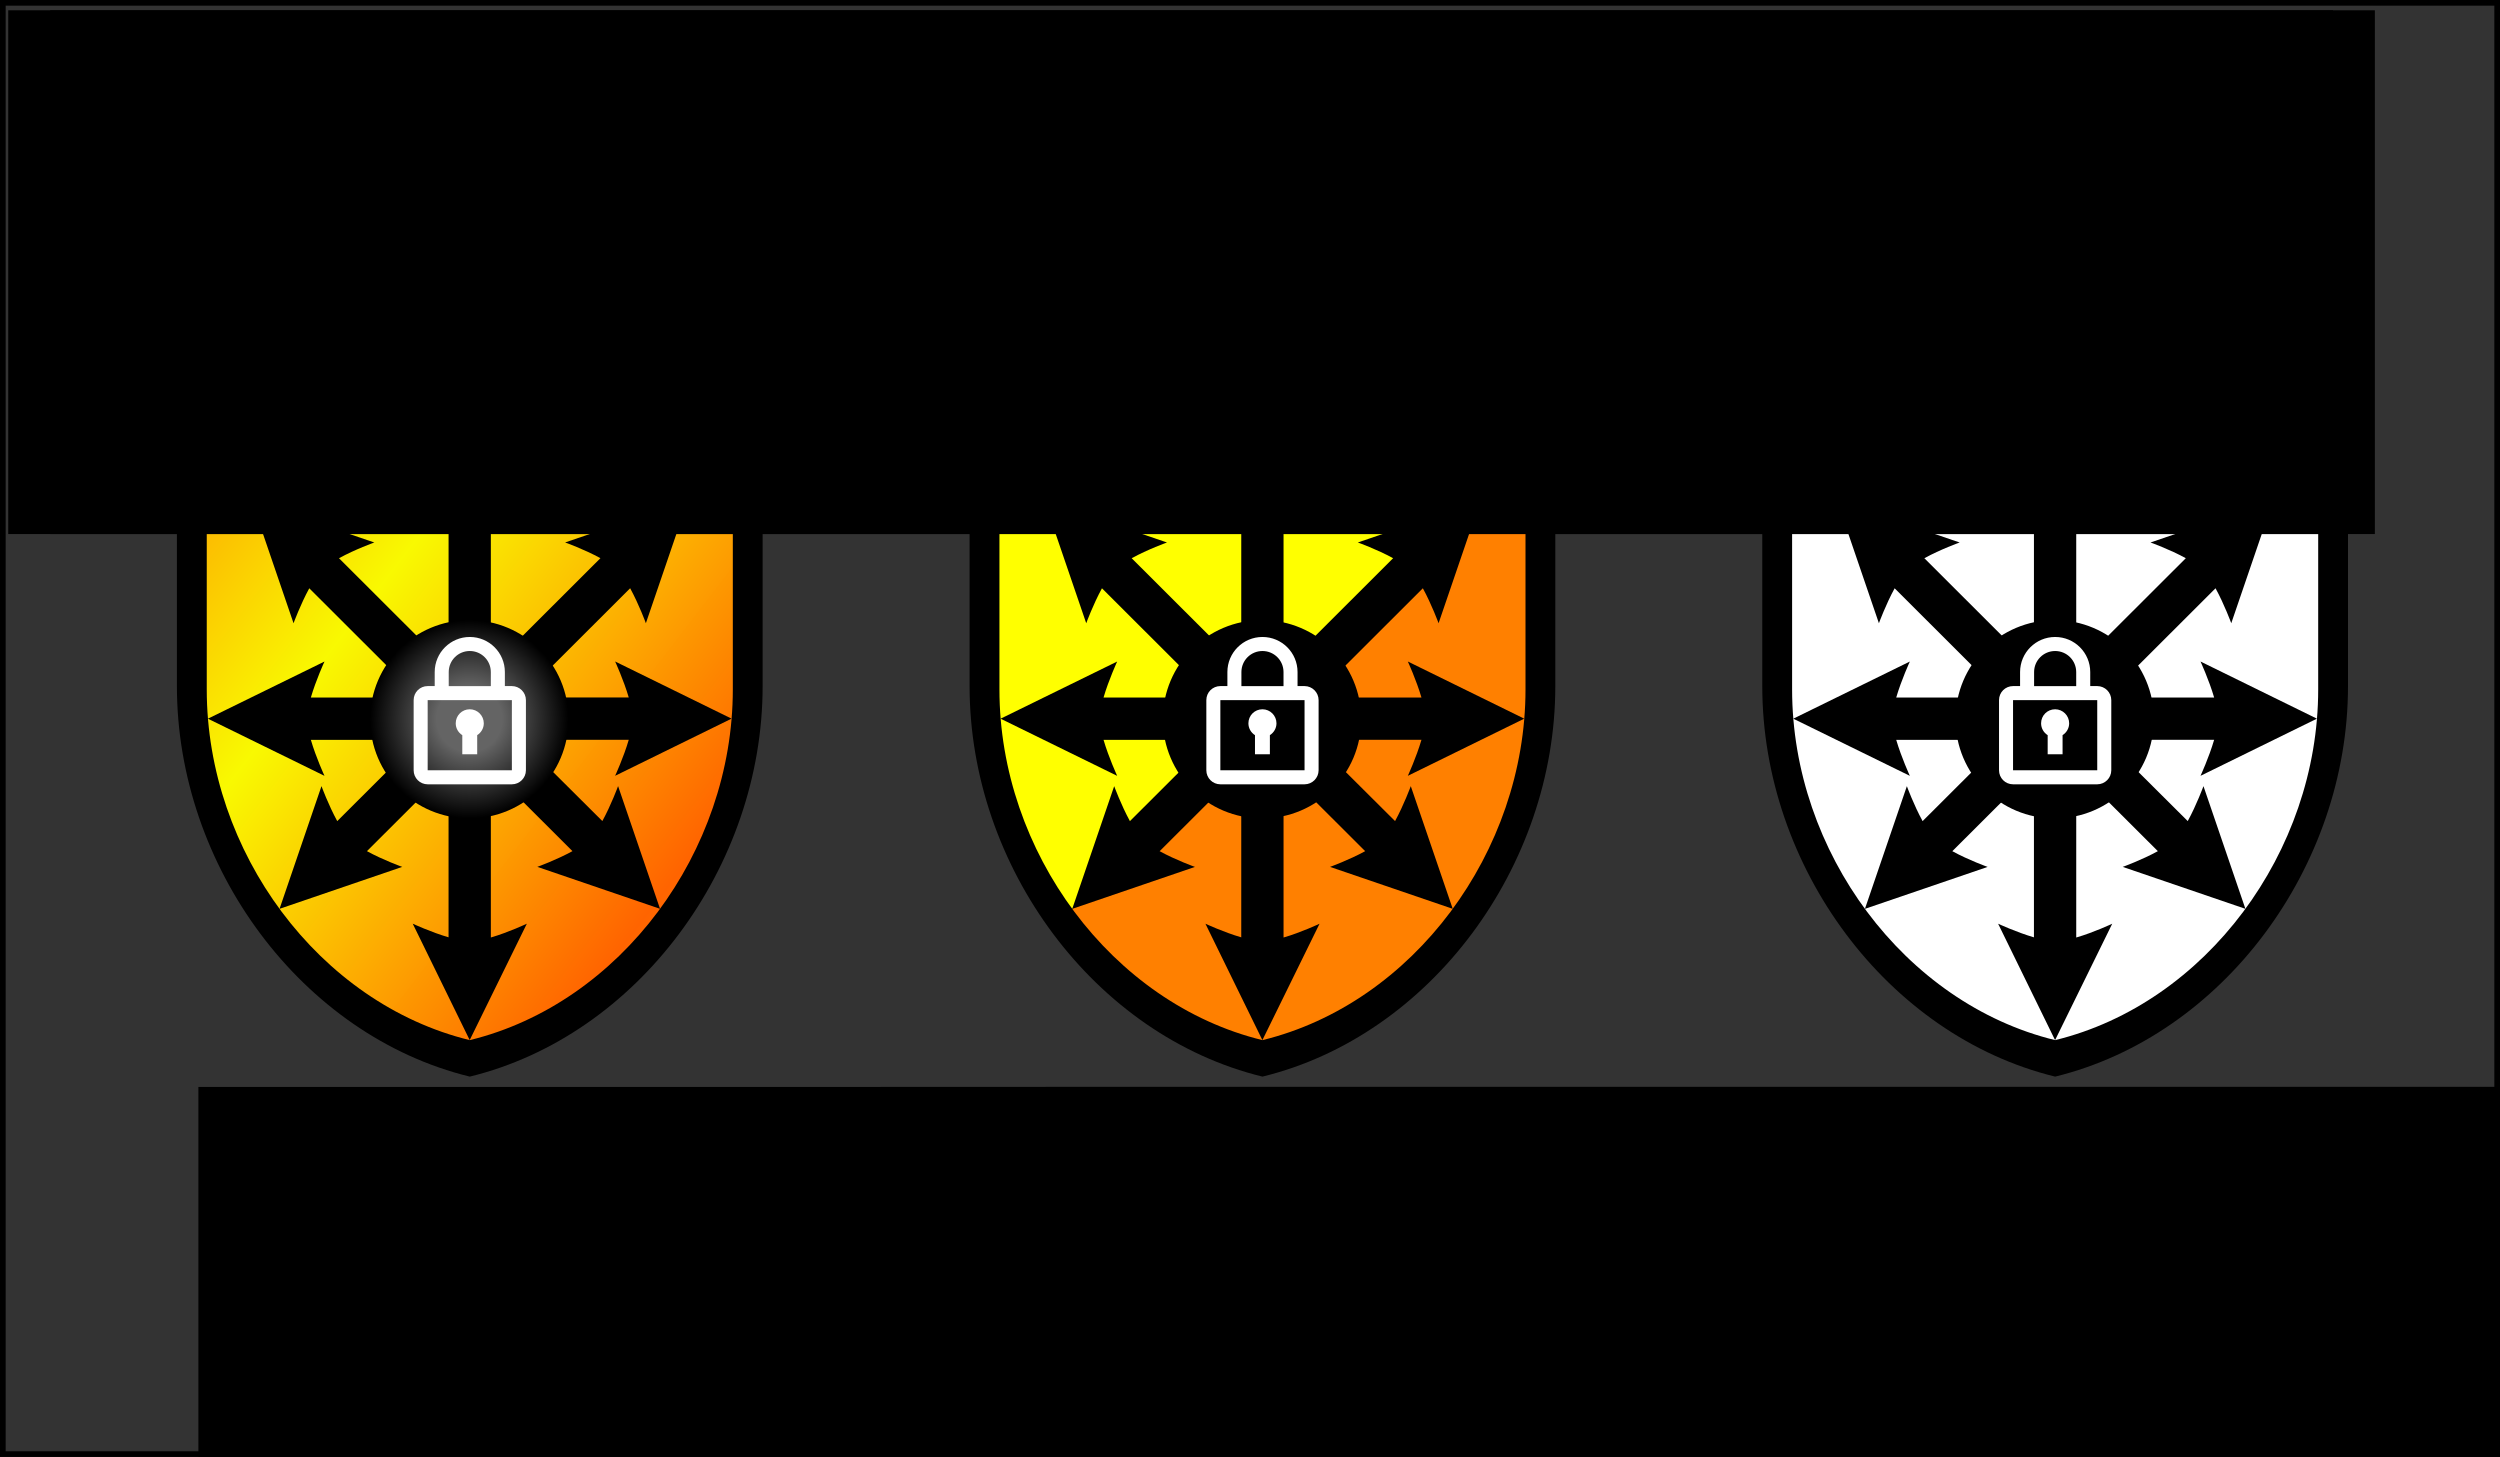 <?xml version="1.0" encoding="UTF-8" standalone="no"?>
<!-- Created with Inkscape (http://www.inkscape.org/) -->

<svg
   xmlns:dc="http://purl.org/dc/elements/1.1/"
   xmlns:cc="http://creativecommons.org/ns#"
   xmlns:rdf="http://www.w3.org/1999/02/22-rdf-syntax-ns#"
   xmlns:svg="http://www.w3.org/2000/svg"
   xmlns="http://www.w3.org/2000/svg"
   xmlns:xlink="http://www.w3.org/1999/xlink"
   xmlns:sodipodi="http://sodipodi.sourceforge.net/DTD/sodipodi-0.dtd"
   xmlns:inkscape="http://www.inkscape.org/namespaces/inkscape"
   width="447"
   height="260.5"
   viewBox="0 0 118.269 68.924"
   version="1.1"
   id="svg8"
   inkscape:version="0.48.5 r10040"
   sodipodi:docname="CHAOS_v3.1.svg"
   inkscape:export-filename="/home/antonio/Documenti/Programmazione/C++/C.H.A.O.S./CHAOSv3.1.png"
   inkscape:export-xdpi="90"
   inkscape:export-ydpi="90">
  <rect x="0" y="0" width="118.269" height="68.924" fill="#333333" stroke="none"/>
  <defs
     id="defs2">
    <linearGradient
       id="linearGradient4481">
      <stop
         style="stop-color:#323232;stop-opacity:1;"
         offset="0"
         id="stop4483" />
      <stop
         id="stop4499"
         offset="0.12"
         style="stop-color:#ffffff;stop-opacity:1;" />
      <stop
         id="stop4497"
         offset="0.25"
         style="stop-color:#323232;stop-opacity:1;" />
      <stop
         id="stop4495"
         offset="0.37"
         style="stop-color:#ffffff;stop-opacity:1;" />
      <stop
         id="stop4493"
         offset="0.5"
         style="stop-color:#323232;stop-opacity:1;" />
      <stop
         id="stop4489"
         offset="0.62"
         style="stop-color:#ffffff;stop-opacity:1;" />
      <stop
         style="stop-color:#323232;stop-opacity:1;"
         offset="0.75"
         id="stop4491" />
      <stop
         id="stop4501"
         offset="0.87"
         style="stop-color:#ffffff;stop-opacity:1;" />
      <stop
         style="stop-color:#323232;stop-opacity:1;"
         offset="1"
         id="stop4485" />
    </linearGradient>
    <linearGradient
       id="linearGradient4408">
      <stop
         style="stop-color:#646464;stop-opacity:1;"
         offset="0"
         id="stop4410" />
      <stop
         id="stop4420"
         offset="0.33"
         style="stop-color:#646464;stop-opacity:1;" />
      <stop
         style="stop-color:#000000;stop-opacity:1;"
         offset="1"
         id="stop4412" />
    </linearGradient>
    <linearGradient
       inkscape:collect="always"
       id="linearGradient7343">
      <stop
         style="stop-color:#ff6400;stop-opacity:1"
         offset="0"
         id="stop7339" />
      <stop
         style="stop-color:#ffff00;stop-opacity:0.972"
         offset="1"
         id="stop7341" />
    </linearGradient>
    <linearGradient
       inkscape:collect="always"
       xlink:href="#linearGradient7343"
       id="linearGradient4394"
       gradientUnits="userSpaceOnUse"
       gradientTransform="matrix(2,0,0,2,37.501,-297.003)"
       spreadMethod="reflect"
       x1="13.933"
       y1="291.491"
       x2="6.225"
       y2="285.568" />
    <linearGradient
       inkscape:collect="always"
       xlink:href="#linearGradient7343"
       id="linearGradient4521"
       gradientUnits="userSpaceOnUse"
       gradientTransform="matrix(2,0,0,2,37.501,-297.003)"
       spreadMethod="reflect"
       x1="13.933"
       y1="291.491"
       x2="6.225"
       y2="285.568" />
    <radialGradient
       inkscape:collect="always"
       xlink:href="#linearGradient4408"
       id="radialGradient4523"
       gradientUnits="userSpaceOnUse"
       cx="375.032"
       cy="63.963"
       fx="375.032"
       fy="63.963"
       r="13.037" />
    <linearGradient
       inkscape:collect="always"
       xlink:href="#linearGradient7343"
       id="linearGradient4548"
       gradientUnits="userSpaceOnUse"
       gradientTransform="matrix(7.559,0,0,7.559,539.735,-1872.049)"
       spreadMethod="reflect"
       x1="13.933"
       y1="291.491"
       x2="6.225"
       y2="285.568" />
    <radialGradient
       inkscape:collect="always"
       xlink:href="#linearGradient4408"
       id="radialGradient4550"
       gradientUnits="userSpaceOnUse"
       cx="375.032"
       cy="63.963"
       fx="375.032"
       fy="63.963"
       r="13.037" />
    <linearGradient
       inkscape:collect="always"
       xlink:href="#linearGradient7343"
       id="linearGradient4552"
       gradientUnits="userSpaceOnUse"
       gradientTransform="matrix(7.559,0,0,7.559,141.735,-2117.049)"
       spreadMethod="reflect"
       x1="13.933"
       y1="291.491"
       x2="6.225"
       y2="285.568" />
    <linearGradient
       inkscape:collect="always"
       xlink:href="#linearGradient7343"
       id="linearGradient4566"
       gradientUnits="userSpaceOnUse"
       gradientTransform="matrix(2,0,0,2,37.501,-297.003)"
       spreadMethod="reflect"
       x1="13.933"
       y1="291.491"
       x2="6.225"
       y2="285.568" />
    <linearGradient
       inkscape:collect="always"
       xlink:href="#linearGradient7343"
       id="linearGradient3032"
       gradientUnits="userSpaceOnUse"
       gradientTransform="matrix(2,0,0,2,7.36e-4,-297.003)"
       spreadMethod="reflect"
       x1="13.933"
       y1="291.491"
       x2="6.225"
       y2="285.568" />
    <linearGradient
       spreadMethod="reflect"
       gradientUnits="userSpaceOnUse"
       y2="289.422"
       x2="7.115"
       y1="289.422"
       x1="9.848"
       id="linearGradient7353"
       xlink:href="#linearGradient7351"
       inkscape:collect="always" />
    <linearGradient
       gradientTransform="matrix(2,0,0,2,8.1076389e-4,-297.003)"
       spreadMethod="reflect"
       gradientUnits="userSpaceOnUse"
       y2="285.568"
       x2="6.225"
       y1="291.491"
       x1="13.933"
       id="linearGradient7345"
       xlink:href="#linearGradient7343-7"
       inkscape:collect="always" />
    <linearGradient
       id="linearGradient7343-7"
       inkscape:collect="always">
      <stop
         id="stop7339-5"
         offset="0"
         style="stop-color:#ff6400;stop-opacity:1" />
      <stop
         id="stop7341-3"
         offset="1"
         style="stop-color:#ffff00;stop-opacity:0.972" />
    </linearGradient>
    <linearGradient
       id="linearGradient7351"
       inkscape:collect="always">
      <stop
         id="stop7347"
         offset="0"
         style="stop-color:#969696;stop-opacity:1" />
      <stop
         id="stop7349"
         offset="1"
         style="stop-color:#ffffff;stop-opacity:1" />
    </linearGradient>
    <linearGradient
       inkscape:collect="always"
       xlink:href="#linearGradient7343-7"
       id="linearGradient3904"
       gradientUnits="userSpaceOnUse"
       gradientTransform="matrix(2,0,0,2,-32.586,-297.003)"
       spreadMethod="reflect"
       x1="13.933"
       y1="291.491"
       x2="6.225"
       y2="285.568" />
    <radialGradient
       inkscape:collect="always"
       xlink:href="#linearGradient4408"
       id="radialGradient3805"
       cx="-36.77"
       cy="56.229"
       fx="-36.77"
       fy="56.229"
       r="9.899"
       gradientUnits="userSpaceOnUse" />
    <linearGradient
       inkscape:collect="always"
       xlink:href="#linearGradient7343"
       id="linearGradient3817"
       gradientUnits="userSpaceOnUse"
       gradientTransform="matrix(7.559,0,0,7.559,141.735,-2117.049)"
       spreadMethod="reflect"
       x1="13.933"
       y1="291.491"
       x2="6.225"
       y2="285.568" />
    <radialGradient
       inkscape:collect="always"
       xlink:href="#linearGradient4408"
       id="radialGradient3819"
       gradientUnits="userSpaceOnUse"
       cx="-36.77"
       cy="56.229"
       fx="-36.77"
       fy="56.229"
       r="9.899" />
    <linearGradient
       inkscape:collect="always"
       xlink:href="#linearGradient7343"
       id="linearGradient3834"
       gradientUnits="userSpaceOnUse"
       gradientTransform="matrix(7.559,0,0,7.559,418.735,-2117.049)"
       spreadMethod="reflect"
       x1="13.933"
       y1="291.491"
       x2="6.225"
       y2="285.568" />
    <linearGradient
       inkscape:collect="always"
       xlink:href="#linearGradient7343"
       id="linearGradient3850"
       gradientUnits="userSpaceOnUse"
       gradientTransform="matrix(2,0,0,2,72.486,-283.626)"
       spreadMethod="reflect"
       x1="13.933"
       y1="291.491"
       x2="6.225"
       y2="285.568" />
    <linearGradient
       inkscape:collect="always"
       xlink:href="#linearGradient7343"
       id="linearGradient3058"
       gradientUnits="userSpaceOnUse"
       gradientTransform="matrix(2,0,0,2,7.36e-4,-297.003)"
       spreadMethod="reflect"
       x1="13.933"
       y1="291.491"
       x2="6.225"
       y2="285.568" />
  </defs>
  <sodipodi:namedview
     id="base"
     pagecolor="#ffffff"
     bordercolor="#666666"
     borderopacity="1.0"
     inkscape:pageopacity="0.0"
     inkscape:pageshadow="2"
     inkscape:zoom="1.4142136"
     inkscape:cx="235.93388"
     inkscape:cy="45.370198"
     inkscape:document-units="mm"
     inkscape:current-layer="layer1"
     showgrid="false"
     units="px"
     inkscape:snap-global="true"
     inkscape:window-width="1920"
     inkscape:window-height="1014"
     inkscape:window-x="0"
     inkscape:window-y="27"
     inkscape:window-maximized="1"
     inkscape:snap-bbox="false"
     inkscape:bbox-nodes="false"
     inkscape:snap-bbox-edge-midpoints="false"
     inkscape:bbox-paths="false"
     inkscape:object-paths="false"
     inkscape:object-nodes="true"
     inkscape:snap-smooth-nodes="true"
     inkscape:snap-nodes="true"
     inkscape:snap-grids="false"
     inkscape:snap-to-guides="true"
     inkscape:snap-intersection-paths="false"
     inkscape:snap-object-midpoints="false"
     inkscape:snap-center="false"
     inkscape:snap-midpoints="false"
     fit-margin-top="0"
     fit-margin-left="0"
     fit-margin-right="0"
     fit-margin-bottom="0" />
  <g
     inkscape:label="Livello 1"
     inkscape:groupmode="layer"
     id="layer1"
     transform="translate(5.291,-246.068)">
    <g
       id="g3060">
      <path
         inkscape:connector-curvature="0"
         style="fill:url(#linearGradient3058);fill-opacity:1;stroke:none"
         d="m 16.934,263.913 c 0,0 -5.374,3.711 -13.217,5.874 v 8.811 c 0,8.15 5.639,15.771 13.217,17.622 7.577,-1.85 13.217,-9.471 13.217,-17.622 v -8.811 c -7.842,-2.163 -13.217,-5.874 -13.217,-5.874 z"
         id="path3072" />
      <path
         inkscape:connector-curvature="0"
         id="path3078"
         d="m 16.93,264.861 -2.695,5.507 c 0,0 0.856,-0.4 1.695,-0.645 l 0,7.929 -5.184,-5.176 c 0.768,-0.423 1.67,-0.744 1.67,-0.744 l -5.804,-1.984 1.984,5.804 c 0,0 0.325,-0.888 0.744,-1.654 l 5.176,5.168 -5.101,0 c 0.245,-0.839 0.645,-1.703 0.645,-1.703 l -5.515,2.704 5.515,2.704 c 0,0 -0.4,-0.865 -0.645,-1.703 l 5.101,0 -3.853,3.845 C 10.243,284.146 9.918,283.258 9.918,283.258 l -1.984,5.804 5.804,-1.984 c 0,0 -0.902,-0.322 -1.67,-0.744 l 3.861,-3.853 0,7.929 c -0.839,-0.245 -1.695,-0.645 -1.695,-0.645 l 2.695,5.507 2.704,-5.507 c 0,0 -0.861,0.409 -1.703,0.653 l 0,-7.938 3.861,3.853 c -0.767,0.421 -1.662,0.744 -1.662,0.744 l 5.804,1.984 -1.984,-5.804 c 0,0 -0.325,0.888 -0.744,1.654 l -3.861,-3.845 5.11,0 c -0.245,0.839 -0.645,1.703 -0.645,1.703 l 5.507,-2.704 -5.507,-2.704 c 0,0 0.4,0.865 0.645,1.703 l -5.11,0 5.176,-5.168 c 0.419,0.765 0.744,1.654 0.744,1.654 l 1.984,-5.804 -5.804,1.984 c 0,0 0.902,0.322 1.67,0.744 l -5.184,5.176 0,-7.938 c 0.842,0.244 1.703,0.653 1.703,0.653 l -2.704,-5.507 z m -0.413,14.205 0.413,0 0.413,0 0.587,0.587 0,0.827 -0.587,0.587 -0.413,0 -0.413,0 -0.587,-0.587 0,-0.827 0.587,-0.587 z"
         style="fill:#000000;fill-opacity:1;fill-rule:nonzero;stroke:none" />
      <path
         inkscape:connector-curvature="0"
         id="path3140"
         d="m 16.933,263.133 c 0,0 -5.634,3.89 -13.855,6.158 v 9.237 c 0,8.544 5.911,16.533 13.855,18.472 7.943,-1.94 13.854,-9.929 13.854,-18.472 v -9.237 c -8.221,-2.268 -13.854,-6.158 -13.854,-6.158 z m 0,1.725 c 0,0 5.06,3.494 12.444,5.53 v 8.296 c 0,7.674 -5.31,14.848 -12.444,16.59 C 9.799,293.533 4.49,286.358 4.49,278.685 v -8.296 c 7.384,-2.037 12.444,-5.53 12.444,-5.53 z"
         style="fill:#000000;fill-opacity:1;stroke:none" />
      <path
         sodipodi:type="arc"
         style="fill:url(#radialGradient3805);fill-opacity:1;fill-rule:nonzero;stroke:none"
         id="path3797"
         sodipodi:cx="-36.769554"
         sodipodi:cy="56.228661"
         sodipodi:rx="9.8994951"
         sodipodi:ry="9.8994951"
         d="m -26.87,56.229 c 0,5.467 -4.432,9.899 -9.899,9.899 -5.467,0 -9.899,-4.432 -9.899,-9.899 0,-5.467 4.432,-9.899 9.899,-9.899 5.467,0 9.899,4.432 9.899,9.899 z"
         transform="matrix(0.474,0,0,0.474,34.341,253.442)" />
      <path
         id="path4624"
         d="m 16.933,276.202 c -0.916,0 -1.659,0.743 -1.659,1.659 v 0.664 h -0.332 c -0.368,0 -0.664,0.295 -0.664,0.664 v 3.319 c 0,0.365 0.295,0.664 0.664,0.664 h 3.983 c 0.365,0 0.664,-0.299 0.664,-0.664 v -3.319 c 0,-0.365 -0.299,-0.664 -0.664,-0.664 h -0.332 v -0.664 c 0,-0.916 -0.743,-1.659 -1.659,-1.659 z m 0,0.664 c 0.551,0 0.996,0.445 0.996,0.996 v 0.664 h -1.992 v -0.664 c 0,-0.551 0.445,-0.996 0.996,-0.996 z m -1.992,2.324 h 3.983 v 3.319 h -3.983 z m 1.991,0.432 c -0.368,0 -0.664,0.295 -0.664,0.664 0,0.236 0.124,0.443 0.311,0.561 v 0.903 h 0.705 v -0.904 c 0.186,-0.118 0.312,-0.325 0.312,-0.56 -10e-7,-0.365 -0.299,-0.664 -0.664,-0.664 z"
         style="fill:#ffffff;fill-opacity:1;stroke-width:0.353"
         inkscape:connector-curvature="0" />
    </g>
    <g
       id="g3067">
      <path
         id="path3807"
         d="m 54.438,263.911 c 0,0 -5.378,3.715 -13.221,5.879 l 0,8.806 c 0,4.01 1.374,7.892 3.663,11.022 l 0.554,-0.554 19.315,-19.315 0.645,-0.645 c -6.594,-2.179 -10.955,-5.192 -10.955,-5.192 z"
         style="fill:#ffff00;fill-opacity:1;stroke:none"
         inkscape:connector-curvature="0" />
      <path
         inkscape:connector-curvature="0"
         id="path3828"
         d="m 65.393,269.103 -0.645,0.645 -19.315,19.315 -0.554,0.554 c 2.364,3.232 5.708,5.666 9.558,6.606 7.577,-1.85 13.213,-9.478 13.213,-17.628 l 0,-8.806 c -0.78,-0.215 -1.529,-0.446 -2.257,-0.686 z"
         style="fill:#ff8000;fill-opacity:1;stroke:none" />
      <path
         style="fill:#000000;fill-opacity:1;stroke:none"
         d="m 54.433,263.133 c 0,0 -5.634,3.89 -13.855,6.158 v 9.237 c 0,8.544 5.911,16.533 13.855,18.472 7.943,-1.94 13.854,-9.929 13.854,-18.472 v -9.237 c -8.221,-2.268 -13.854,-6.158 -13.854,-6.158 z m 0,1.725 c 0,0 5.06,3.494 12.444,5.53 v 8.296 c 0,7.674 -5.31,14.848 -12.444,16.59 C 47.299,293.533 41.99,286.358 41.99,278.685 v -8.296 c 7.384,-2.037 12.444,-5.53 12.444,-5.53 z"
         id="path3811"
         inkscape:connector-curvature="0" />
      <path
         style="fill:#000000;fill-opacity:1;fill-rule:nonzero;stroke:none"
         d="m 54.43,264.861 -2.695,5.507 c 0,0 0.856,-0.4 1.695,-0.645 l 0,7.929 -5.184,-5.176 c 0.768,-0.423 1.67,-0.744 1.67,-0.744 l -5.804,-1.984 1.984,5.804 c 0,0 0.325,-0.888 0.744,-1.654 l 5.176,5.168 -5.101,0 c 0.245,-0.839 0.645,-1.703 0.645,-1.703 l -5.515,2.704 5.515,2.704 c 0,0 -0.4,-0.865 -0.645,-1.703 l 5.101,0 -3.853,3.845 c -0.419,-0.765 -0.744,-1.654 -0.744,-1.654 l -1.984,5.804 5.804,-1.984 c 0,0 -0.902,-0.322 -1.67,-0.744 l 3.861,-3.853 0,7.929 c -0.839,-0.245 -1.695,-0.645 -1.695,-0.645 l 2.695,5.507 2.704,-5.507 c 0,0 -0.861,0.409 -1.703,0.653 l 0,-7.938 3.861,3.853 c -0.767,0.421 -1.662,0.744 -1.662,0.744 l 5.804,1.984 -1.984,-5.804 c 0,0 -0.325,0.888 -0.744,1.654 l -3.861,-3.845 5.11,0 c -0.245,0.839 -0.645,1.703 -0.645,1.703 l 5.507,-2.704 -5.507,-2.704 c 0,0 0.4,0.865 0.645,1.703 l -5.11,0 5.176,-5.168 c 0.419,0.765 0.744,1.654 0.744,1.654 l 1.984,-5.804 -5.804,1.984 c 0,0 0.902,0.322 1.67,0.744 l -5.184,5.176 0,-7.938 c 0.842,0.244 1.703,0.653 1.703,0.653 l -2.704,-5.507 z m -0.413,14.205 0.413,0 0.413,0 0.587,0.587 0,0.827 -0.587,0.587 -0.413,0 -0.413,0 -0.587,-0.587 0,-0.827 0.587,-0.587 z"
         id="path3842"
         inkscape:connector-curvature="0" />
      <path
         transform="matrix(0.474,0,0,0.474,71.841,253.442)"
         d="m -26.87,56.229 c 0,5.467 -4.432,9.899 -9.899,9.899 -5.467,0 -9.899,-4.432 -9.899,-9.899 0,-5.467 4.432,-9.899 9.899,-9.899 5.467,0 9.899,4.432 9.899,9.899 z"
         sodipodi:ry="9.8994951"
         sodipodi:rx="9.8994951"
         sodipodi:cy="56.228661"
         sodipodi:cx="-36.769554"
         id="path3846"
         style="fill:#000000;fill-opacity:1;fill-rule:nonzero;stroke:none"
         sodipodi:type="arc" />
      <path
         inkscape:connector-curvature="0"
         style="fill:#ffffff;fill-opacity:1;stroke-width:0.353"
         d="m 54.433,276.202 c -0.916,0 -1.659,0.743 -1.659,1.659 v 0.664 h -0.332 c -0.368,0 -0.664,0.295 -0.664,0.664 v 3.319 c 0,0.365 0.295,0.664 0.664,0.664 h 3.983 c 0.365,0 0.664,-0.299 0.664,-0.664 v -3.319 c 0,-0.365 -0.299,-0.664 -0.664,-0.664 h -0.332 v -0.664 c 0,-0.916 -0.743,-1.659 -1.659,-1.659 z m 0,0.664 c 0.551,0 0.996,0.445 0.996,0.996 v 0.664 h -1.992 v -0.664 c 0,-0.551 0.445,-0.996 0.996,-0.996 z m -1.992,2.324 h 3.983 v 3.319 h -3.983 z m 1.991,0.432 c -0.368,0 -0.664,0.295 -0.664,0.664 0,0.236 0.124,0.443 0.311,0.561 v 0.903 h 0.705 v -0.904 c 0.186,-0.118 0.312,-0.325 0.312,-0.56 -10e-7,-0.365 -0.299,-0.664 -0.664,-0.664 z"
         id="path3848" />
    </g>
    <g
       id="g3075">
      <path
         id="path3868"
         d="m 91.934,263.913 c 0,0 -5.374,3.711 -13.217,5.874 v 8.811 c 0,8.15 5.639,15.771 13.217,17.622 7.577,-1.85 13.217,-9.471 13.217,-17.622 v -8.811 c -7.842,-2.163 -13.217,-5.874 -13.217,-5.874 z"
         style="fill:#ffffff;fill-opacity:1;stroke:none"
         inkscape:connector-curvature="0" />
      <path
         style="fill:#000000;fill-opacity:1;fill-rule:nonzero;stroke:none"
         d="m 91.93,264.861 -2.695,5.507 c 0,0 0.856,-0.4 1.695,-0.645 l 0,7.929 -5.184,-5.176 c 0.768,-0.423 1.67,-0.744 1.67,-0.744 l -5.804,-1.984 1.984,5.804 c 0,0 0.325,-0.888 0.744,-1.654 l 5.176,5.168 -5.101,0 c 0.245,-0.839 0.645,-1.703 0.645,-1.703 l -5.515,2.704 5.515,2.704 c 0,0 -0.4,-0.865 -0.645,-1.703 l 5.101,0 -3.853,3.845 c -0.419,-0.765 -0.744,-1.654 -0.744,-1.654 l -1.984,5.804 5.804,-1.984 c 0,0 -0.902,-0.322 -1.67,-0.744 l 3.861,-3.853 0,7.929 c -0.839,-0.245 -1.695,-0.645 -1.695,-0.645 l 2.695,5.507 2.704,-5.507 c 0,0 -0.861,0.409 -1.703,0.653 l 0,-7.938 3.861,3.853 c -0.767,0.421 -1.662,0.744 -1.662,0.744 l 5.804,1.984 -1.984,-5.804 c 0,0 -0.325,0.888 -0.744,1.654 l -3.861,-3.845 5.11,0 c -0.245,0.839 -0.645,1.703 -0.645,1.703 l 5.507,-2.704 -5.507,-2.704 c 0,0 0.4,0.865 0.645,1.703 l -5.11,0 5.176,-5.168 c 0.419,0.765 0.744,1.654 0.744,1.654 l 1.984,-5.804 -5.804,1.984 c 0,0 0.902,0.322 1.67,0.744 l -5.184,5.176 0,-7.938 c 0.842,0.244 1.703,0.653 1.703,0.653 l -2.704,-5.507 z m -0.413,14.205 0.413,0 0.413,0 0.587,0.587 0,0.827 -0.587,0.587 -0.413,0 -0.413,0 -0.587,-0.587 0,-0.827 0.587,-0.587 z"
         id="path3870"
         inkscape:connector-curvature="0" />
      <path
         style="fill:#000000;fill-opacity:1;stroke:none"
         d="m 91.933,263.133 c 0,0 -5.634,3.89 -13.855,6.158 v 9.237 c 0,8.544 5.911,16.533 13.855,18.472 7.943,-1.94 13.854,-9.929 13.854,-18.472 v -9.237 c -8.221,-2.268 -13.854,-6.158 -13.854,-6.158 z m 0,1.725 c 0,0 5.06,3.494 12.444,5.53 v 8.296 c 0,7.674 -5.31,14.848 -12.444,16.59 -7.134,-1.742 -12.444,-8.917 -12.444,-16.59 v -8.296 c 7.384,-2.037 12.444,-5.53 12.444,-5.53 z"
         id="path3872"
         inkscape:connector-curvature="0" />
      <path
         transform="matrix(0.474,0,0,0.474,109.341,253.442)"
         d="m -26.87,56.229 c 0,5.467 -4.432,9.899 -9.899,9.899 -5.467,0 -9.899,-4.432 -9.899,-9.899 0,-5.467 4.432,-9.899 9.899,-9.899 5.467,0 9.899,4.432 9.899,9.899 z"
         sodipodi:ry="9.8994951"
         sodipodi:rx="9.8994951"
         sodipodi:cy="56.228661"
         sodipodi:cx="-36.769554"
         id="path3874"
         style="fill:#000000;fill-opacity:1;fill-rule:nonzero;stroke:none"
         sodipodi:type="arc" />
      <path
         inkscape:connector-curvature="0"
         style="fill:#ffffff;fill-opacity:1;stroke-width:0.353"
         d="m 91.933,276.202 c -0.916,0 -1.659,0.743 -1.659,1.659 v 0.664 h -0.332 c -0.368,0 -0.664,0.295 -0.664,0.664 v 3.319 c 0,0.365 0.295,0.664 0.664,0.664 h 3.983 c 0.365,0 0.664,-0.299 0.664,-0.664 v -3.319 c 0,-0.365 -0.299,-0.664 -0.664,-0.664 h -0.332 v -0.664 c 0,-0.916 -0.743,-1.659 -1.659,-1.659 z m 0,0.664 c 0.551,0 0.996,0.445 0.996,0.996 v 0.664 h -1.992 v -0.664 c 0,-0.551 0.445,-0.996 0.996,-0.996 z m -1.992,2.324 h 3.983 v 3.319 h -3.983 z m 1.991,0.432 c -0.368,0 -0.664,0.295 -0.664,0.664 0,0.236 0.124,0.443 0.311,0.561 v 0.903 h 0.705 v -0.904 c 0.186,-0.118 0.312,-0.325 0.312,-0.56 -10e-7,-0.365 -0.299,-0.664 -0.664,-0.664 z"
         id="path3876" />
    </g>
    <rect
       style="fill:none;stroke:#000000;stroke-width:0.268;stroke-opacity:1"
       id="rect3080"
       width="118.001"
       height="68.656"
       x="-5.157"
       y="246.202" />
    <flowRoot
       xml:space="preserve"
       id="flowRoot3850"
       style="font-size:40px;font-style:normal;font-variant:normal;font-weight:normal;font-stretch:normal;text-align:start;line-height:125%;letter-spacing:0px;word-spacing:0px;writing-mode:lr-tb;text-anchor:start;fill:#000000;fill-opacity:1;stroke:none;font-family:Arial;-inkscape-font-specification:Arial"
       transform="matrix(0.265,0,0,0.265,1.72,272.658)"><flowRegion
         id="flowRegion3852"><rect
           id="rect3854"
           width="415"
           height="93.5"
           x="-17.5"
           y="-98.5" /></flowRegion><flowPara
         id="flowPara3856"
         style="font-style:normal;font-variant:normal;font-weight:bold;font-stretch:normal;font-family:Bandal;-inkscape-font-specification:Bandal Bold">C.H.A.O.S.</flowPara></flowRoot>    <flowRoot
       transform="matrix(0.265,0,0,0.265,-0.264,272.658)"
       style="font-size:40px;font-style:normal;font-variant:normal;font-weight:normal;font-stretch:normal;text-align:start;line-height:125%;letter-spacing:0px;word-spacing:0px;writing-mode:lr-tb;text-anchor:start;fill:#000000;fill-opacity:1;stroke:none;font-family:Arial;-inkscape-font-specification:Arial"
       id="flowRoot3868"
       xml:space="preserve"><flowRegion
         id="flowRegion3870"><rect
           y="-98.5"
           x="-17.5"
           height="93.5"
           width="415"
           id="rect3872" /></flowRegion><flowPara
         style="font-style:normal;font-variant:normal;font-weight:bold;font-stretch:normal;text-align:end;text-anchor:end;font-family:Bandal;-inkscape-font-specification:Bandal Bold"
         id="flowPara3874">V3.1</flowPara></flowRoot>    <flowRoot
       transform="matrix(0.265,0,0,0.265,8.732,323.591)"
       style="font-size:40px;font-style:normal;font-variant:normal;font-weight:normal;font-stretch:normal;text-align:start;line-height:125%;letter-spacing:0px;word-spacing:0px;writing-mode:lr-tb;text-anchor:start;fill:#000000;fill-opacity:1;stroke:none;font-family:Arial;-inkscape-font-specification:Arial"
       id="flowRoot3876"
       xml:space="preserve"><flowRegion
         id="flowRegion3878"><rect
           y="-98.5"
           x="-17.5"
           height="93.5"
           width="415"
           id="rect3880" /></flowRegion><flowPara
         style="font-style:normal;font-variant:normal;font-weight:bold;font-stretch:normal;font-family:Bandal;-inkscape-font-specification:Bandal Bold"
         id="flowPara3882">Color</flowPara></flowRoot>    <flowRoot
       xml:space="preserve"
       id="flowRoot3884"
       style="font-size:40px;font-style:normal;font-variant:normal;font-weight:normal;font-stretch:normal;text-align:start;line-height:125%;letter-spacing:0px;word-spacing:0px;writing-mode:lr-tb;text-anchor:start;fill:#000000;fill-opacity:1;stroke:none;font-family:Arial;-inkscape-font-specification:Arial"
       transform="matrix(0.265,0,0,0.265,48.816,323.591)"><flowRegion
         id="flowRegion3886"><rect
           id="rect3888"
           width="415"
           height="93.5"
           x="-17.5"
           y="-98.5" /></flowRegion><flowPara
         id="flowPara3890"
         style="font-style:normal;font-variant:normal;font-weight:bold;font-stretch:normal;font-family:Bandal;-inkscape-font-specification:Bandal Bold">Flat</flowPara></flowRoot>    <flowRoot
       transform="matrix(0.265,0,0,0.265,41.011,323.591)"
       style="font-size:40px;font-style:normal;font-variant:normal;font-weight:normal;font-stretch:normal;text-align:start;line-height:125%;letter-spacing:0px;word-spacing:0px;writing-mode:lr-tb;text-anchor:start;fill:#000000;fill-opacity:1;stroke:none;font-family:Arial;-inkscape-font-specification:Arial"
       id="flowRoot3892"
       xml:space="preserve"><flowRegion
         id="flowRegion3894"><rect
           y="-98.5"
           x="-17.5"
           height="93.5"
           width="415"
           id="rect3896" /></flowRegion><flowPara
         style="font-style:normal;font-variant:normal;font-weight:bold;font-stretch:normal;text-align:center;line-height:90%;text-anchor:middle;font-family:Bandal;-inkscape-font-specification:Bandal Bold"
         id="flowPara3898">High</flowPara><flowPara
         style="font-style:normal;font-variant:normal;font-weight:bold;font-stretch:normal;text-align:center;line-height:90%;text-anchor:middle;font-family:Bandal;-inkscape-font-specification:Bandal Bold"
         id="flowPara3900">Contrast</flowPara></flowRoot>  </g>
</svg>
